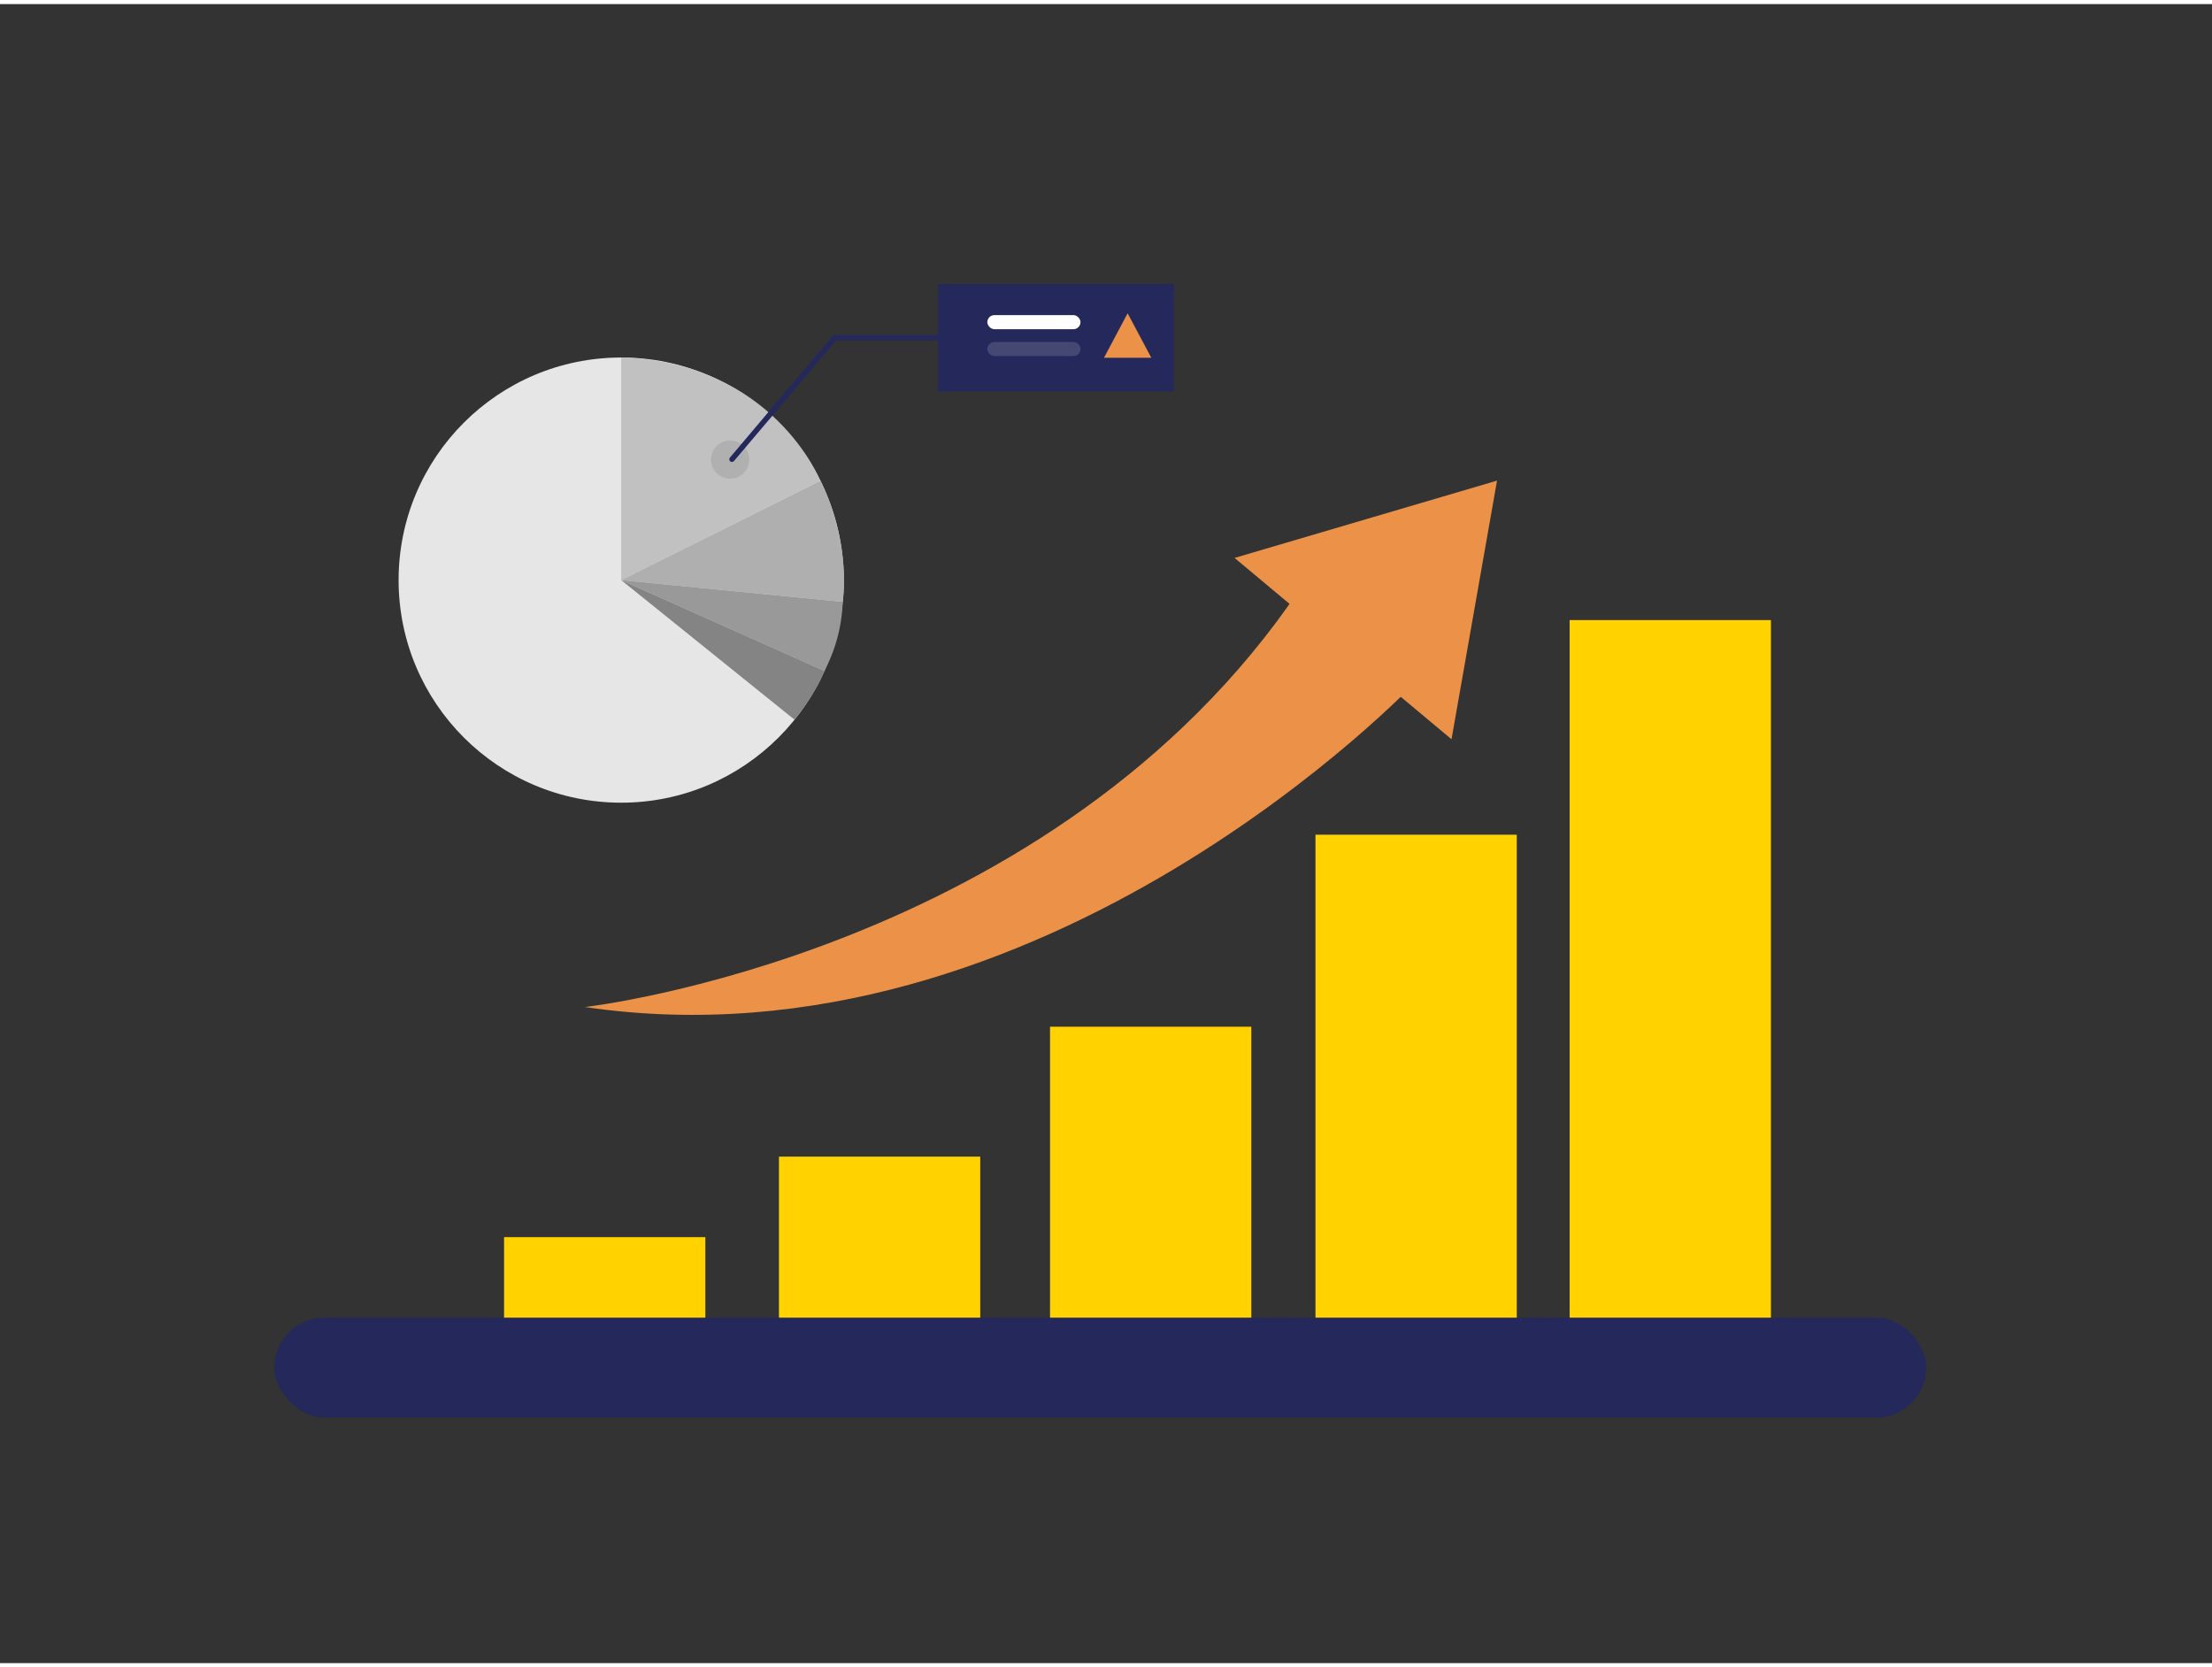 <svg id="Layer_1" data-name="Layer 1" xmlns="http://www.w3.org/2000/svg" viewBox="0 0 400 300" width="406" height="306" class="illustration styles_illustrationTablet__1DWOa"><rect x="0" y="0" width="400" height="300" fill="#333333" stroke="none"/><rect x="49.61" y="237.53" width="298.72" height="18.05" rx="9.03" fill="#24285b"></rect><rect x="189.88" y="184.92" width="36.4" height="52.61" fill="#ffd200"></rect><rect x="140.86" y="208.41" width="36.4" height="29.12" fill="#ffd200"></rect><rect x="91.15" y="222.97" width="36.4" height="14.56" fill="#ffd200"></rect><rect x="237.88" y="150.2" width="36.4" height="87.33" fill="#ffd200"></rect><rect x="283.84" y="111.39" width="36.4" height="126.14" fill="#ffd200"></rect><path d="M105.78,181.36S190.54,171.8,235,105.85l21.12,16.6S189,193.62,105.78,181.36Z" fill="#ec9248"></path><polygon points="223.25 100.15 262.48 132.94 270.71 86.17 223.25 100.15" fill="#ec9248"></polygon><circle cx="112.33" cy="104.16" r="40.25" fill="#e6e6e6"></circle><path d="M112.33,63.9v40.26l36-18S139.81,64.75,112.33,63.9Z" fill="#c1c1c1"></path><circle cx="132.03" cy="82.37" r="3.45" opacity="0.09"></circle><path d="M112.33,104.16l40.06,3.93s1.74-9.87-4-21.92Z" fill="#afafaf"></path><path d="M112.33,104.16l36.75,16.42a28.92,28.92,0,0,0,3.31-12.49Z" fill="#999"></path><path d="M112.33,104.16l31.34,25.24s3.91-4.73,5.41-8.82Z" fill="#848484"></path><path d="M132.36,82.79a.52.52,0,0,1-.33-.12A.51.51,0,0,1,132,82L150.59,60a.46.46,0,0,1,.38-.18h24a.5.5,0,0,1,0,1H151.2L132.74,82.61A.49.49,0,0,1,132.36,82.79Z" fill="#24285b"></path><rect x="169.61" y="50.63" width="42.64" height="19.4" fill="#24285b"></rect><polygon points="199.64 63.95 208.19 63.95 203.91 55.91 199.64 63.95" fill="#ec9248"></polygon><rect x="178.54" y="56.24" width="16.85" height="2.55" rx="1.28" fill="#fff"></rect><rect x="178.54" y="61.1" width="16.85" height="2.55" rx="1.28" fill="#fff" opacity="0.15"></rect></svg>